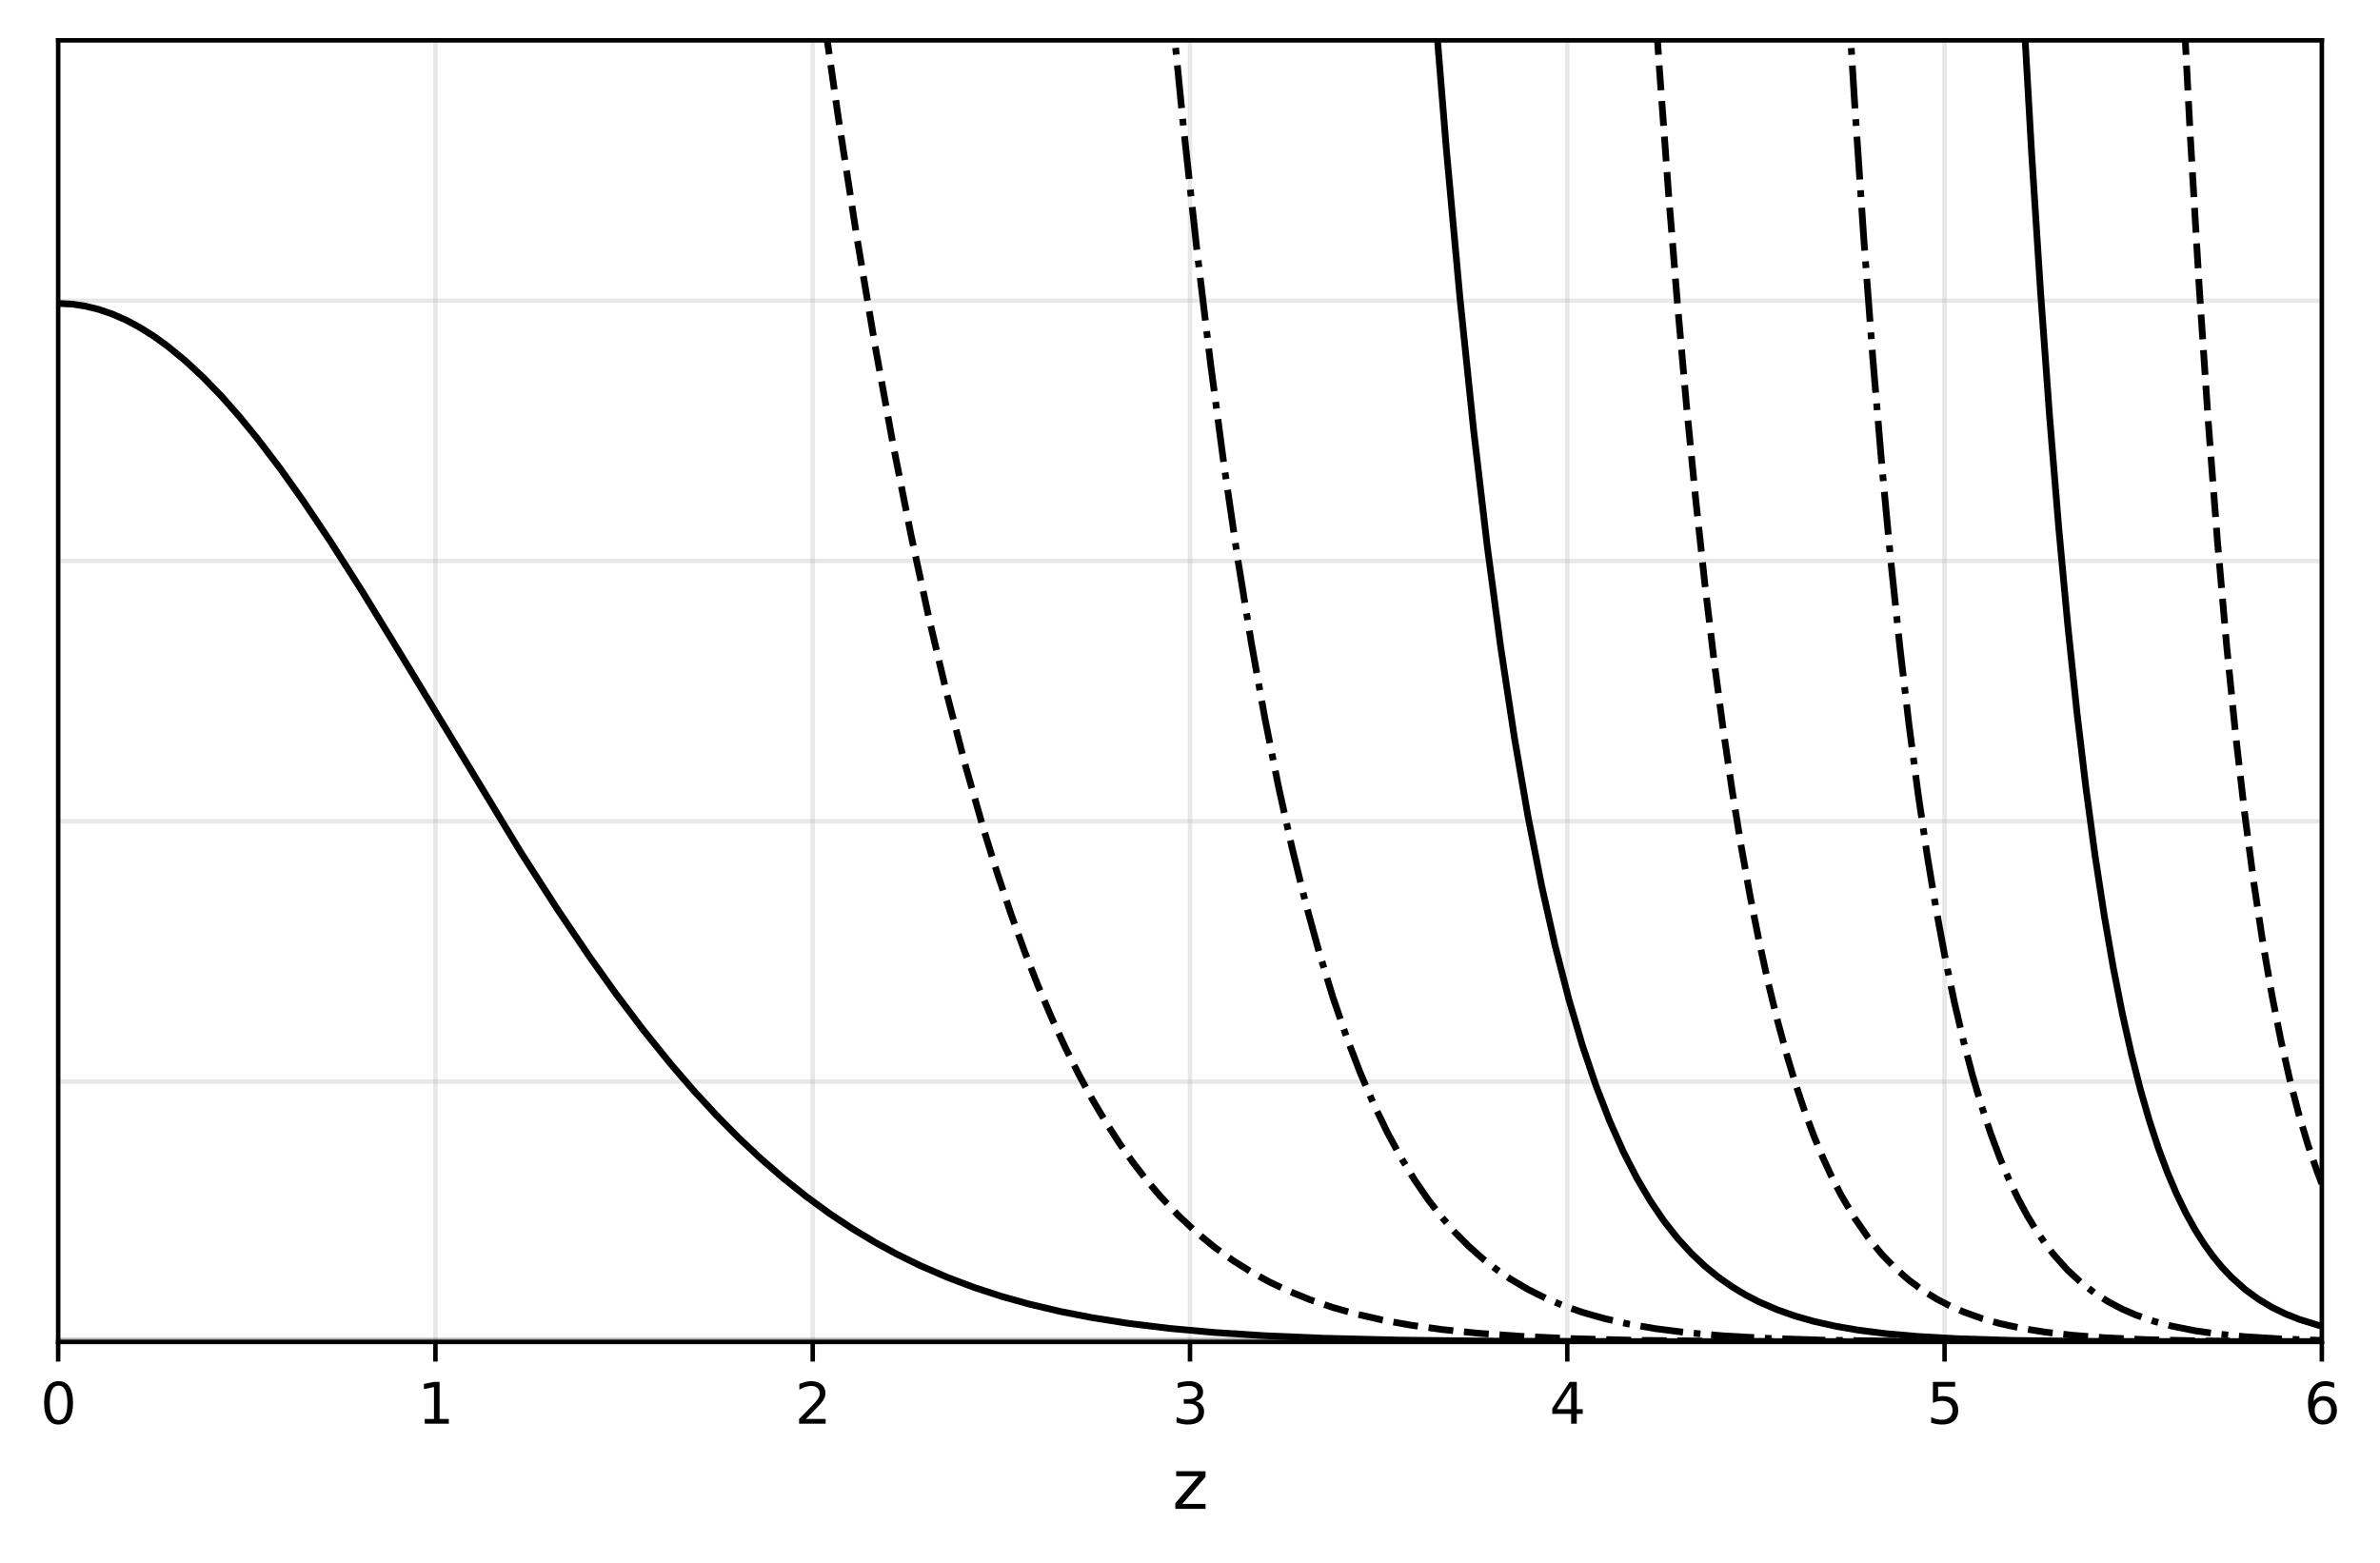 <?xml version="1.0" encoding="utf-8" standalone="no"?>
<!DOCTYPE svg PUBLIC "-//W3C//DTD SVG 1.1//EN"
  "http://www.w3.org/Graphics/SVG/1.1/DTD/svg11.dtd">
<svg xmlns:xlink="http://www.w3.org/1999/xlink" width="424.817pt" height="279.052pt" viewBox="0 0 424.817 279.052" xmlns="http://www.w3.org/2000/svg" version="1.1">
 <defs>
  <style type="text/css">*{stroke-linejoin: round; stroke-linecap: butt}</style>
 </defs>
 <g id="figure_1">
  <g id="patch_1">
   <path d="M 0 279.052 
L 424.817 279.052 
L 424.817 0 
L 0 0 
z
" style="fill: #ffffff"/>
  </g>
  <g id="axes_1">
   <g id="patch_2">
    <path d="M 10.381 239.56 
L 414.436 239.56 
L 414.436 7.2 
L 10.381 7.2 
z
" style="fill: #ffffff"/>
   </g>
   <g id="matplotlib.axis_1">
    <g id="xtick_1">
     <g id="line2d_1">
      <path d="M 10.381 239.56 
L 10.381 7.2 
" clip-path="url(#p636389c443)" style="fill: none; stroke: #b0b0b0; stroke-opacity: 0.3; stroke-width: 0.8; stroke-linecap: square"/>
     </g>
     <g id="line2d_2">
      <defs>
       <path id="m30ecde2a51" d="M 0 0 
L 0 3.5 
" style="stroke: #000000; stroke-width: 0.8"/>
      </defs>
      <g>
       <use xlink:href="#m30ecde2a51" x="10.381" y="239.56" style="stroke: #000000; stroke-width: 0.8"/>
      </g>
     </g>
     <g id="text_1">
      <!-- 0 -->
      <g transform="translate(7.2 254.158) scale(0.1 -0.1)">
       <defs>
        <path id="DejaVuSans-30" d="M 2034 4250 
Q 1547 4250 1301 3770 
Q 1056 3291 1056 2328 
Q 1056 1369 1301 889 
Q 1547 409 2034 409 
Q 2525 409 2770 889 
Q 3016 1369 3016 2328 
Q 3016 3291 2770 3770 
Q 2525 4250 2034 4250 
z
M 2034 4750 
Q 2819 4750 3233 4129 
Q 3647 3509 3647 2328 
Q 3647 1150 3233 529 
Q 2819 -91 2034 -91 
Q 1250 -91 836 529 
Q 422 1150 422 2328 
Q 422 3509 836 4129 
Q 1250 4750 2034 4750 
z
" transform="scale(0.016)"/>
       </defs>
       <use xlink:href="#DejaVuSans-30"/>
      </g>
     </g>
    </g>
    <g id="xtick_2">
     <g id="line2d_3">
      <path d="M 77.724 239.56 
L 77.724 7.2 
" clip-path="url(#p636389c443)" style="fill: none; stroke: #b0b0b0; stroke-opacity: 0.3; stroke-width: 0.8; stroke-linecap: square"/>
     </g>
     <g id="line2d_4">
      <g>
       <use xlink:href="#m30ecde2a51" x="77.724" y="239.56" style="stroke: #000000; stroke-width: 0.8"/>
      </g>
     </g>
     <g id="text_2">
      <!-- 1 -->
      <g transform="translate(74.543 254.158) scale(0.1 -0.1)">
       <defs>
        <path id="DejaVuSans-31" d="M 794 531 
L 1825 531 
L 1825 4091 
L 703 3866 
L 703 4441 
L 1819 4666 
L 2450 4666 
L 2450 531 
L 3481 531 
L 3481 0 
L 794 0 
L 794 531 
z
" transform="scale(0.016)"/>
       </defs>
       <use xlink:href="#DejaVuSans-31"/>
      </g>
     </g>
    </g>
    <g id="xtick_3">
     <g id="line2d_5">
      <path d="M 145.066 239.56 
L 145.066 7.2 
" clip-path="url(#p636389c443)" style="fill: none; stroke: #b0b0b0; stroke-opacity: 0.3; stroke-width: 0.8; stroke-linecap: square"/>
     </g>
     <g id="line2d_6">
      <g>
       <use xlink:href="#m30ecde2a51" x="145.066" y="239.56" style="stroke: #000000; stroke-width: 0.8"/>
      </g>
     </g>
     <g id="text_3">
      <!-- 2 -->
      <g transform="translate(141.885 254.158) scale(0.1 -0.1)">
       <defs>
        <path id="DejaVuSans-32" d="M 1228 531 
L 3431 531 
L 3431 0 
L 469 0 
L 469 531 
Q 828 903 1448 1529 
Q 2069 2156 2228 2338 
Q 2531 2678 2651 2914 
Q 2772 3150 2772 3378 
Q 2772 3750 2511 3984 
Q 2250 4219 1831 4219 
Q 1534 4219 1204 4116 
Q 875 4013 500 3803 
L 500 4441 
Q 881 4594 1212 4672 
Q 1544 4750 1819 4750 
Q 2544 4750 2975 4387 
Q 3406 4025 3406 3419 
Q 3406 3131 3298 2873 
Q 3191 2616 2906 2266 
Q 2828 2175 2409 1742 
Q 1991 1309 1228 531 
z
" transform="scale(0.016)"/>
       </defs>
       <use xlink:href="#DejaVuSans-32"/>
      </g>
     </g>
    </g>
    <g id="xtick_4">
     <g id="line2d_7">
      <path d="M 212.409 239.56 
L 212.409 7.2 
" clip-path="url(#p636389c443)" style="fill: none; stroke: #b0b0b0; stroke-opacity: 0.3; stroke-width: 0.8; stroke-linecap: square"/>
     </g>
     <g id="line2d_8">
      <g>
       <use xlink:href="#m30ecde2a51" x="212.409" y="239.56" style="stroke: #000000; stroke-width: 0.8"/>
      </g>
     </g>
     <g id="text_4">
      <!-- 3 -->
      <g transform="translate(209.227 254.158) scale(0.1 -0.1)">
       <defs>
        <path id="DejaVuSans-33" d="M 2597 2516 
Q 3050 2419 3304 2112 
Q 3559 1806 3559 1356 
Q 3559 666 3084 287 
Q 2609 -91 1734 -91 
Q 1441 -91 1130 -33 
Q 819 25 488 141 
L 488 750 
Q 750 597 1062 519 
Q 1375 441 1716 441 
Q 2309 441 2620 675 
Q 2931 909 2931 1356 
Q 2931 1769 2642 2001 
Q 2353 2234 1838 2234 
L 1294 2234 
L 1294 2753 
L 1863 2753 
Q 2328 2753 2575 2939 
Q 2822 3125 2822 3475 
Q 2822 3834 2567 4026 
Q 2313 4219 1838 4219 
Q 1578 4219 1281 4162 
Q 984 4106 628 3988 
L 628 4550 
Q 988 4650 1302 4700 
Q 1616 4750 1894 4750 
Q 2613 4750 3031 4423 
Q 3450 4097 3450 3541 
Q 3450 3153 3228 2886 
Q 3006 2619 2597 2516 
z
" transform="scale(0.016)"/>
       </defs>
       <use xlink:href="#DejaVuSans-33"/>
      </g>
     </g>
    </g>
    <g id="xtick_5">
     <g id="line2d_9">
      <path d="M 279.751 239.56 
L 279.751 7.2 
" clip-path="url(#p636389c443)" style="fill: none; stroke: #b0b0b0; stroke-opacity: 0.3; stroke-width: 0.8; stroke-linecap: square"/>
     </g>
     <g id="line2d_10">
      <g>
       <use xlink:href="#m30ecde2a51" x="279.751" y="239.56" style="stroke: #000000; stroke-width: 0.8"/>
      </g>
     </g>
     <g id="text_5">
      <!-- 4 -->
      <g transform="translate(276.57 254.158) scale(0.1 -0.1)">
       <defs>
        <path id="DejaVuSans-34" d="M 2419 4116 
L 825 1625 
L 2419 1625 
L 2419 4116 
z
M 2253 4666 
L 3047 4666 
L 3047 1625 
L 3713 1625 
L 3713 1100 
L 3047 1100 
L 3047 0 
L 2419 0 
L 2419 1100 
L 313 1100 
L 313 1709 
L 2253 4666 
z
" transform="scale(0.016)"/>
       </defs>
       <use xlink:href="#DejaVuSans-34"/>
      </g>
     </g>
    </g>
    <g id="xtick_6">
     <g id="line2d_11">
      <path d="M 347.094 239.56 
L 347.094 7.2 
" clip-path="url(#p636389c443)" style="fill: none; stroke: #b0b0b0; stroke-opacity: 0.3; stroke-width: 0.8; stroke-linecap: square"/>
     </g>
     <g id="line2d_12">
      <g>
       <use xlink:href="#m30ecde2a51" x="347.094" y="239.56" style="stroke: #000000; stroke-width: 0.8"/>
      </g>
     </g>
     <g id="text_6">
      <!-- 5 -->
      <g transform="translate(343.913 254.158) scale(0.1 -0.1)">
       <defs>
        <path id="DejaVuSans-35" d="M 691 4666 
L 3169 4666 
L 3169 4134 
L 1269 4134 
L 1269 2991 
Q 1406 3038 1543 3061 
Q 1681 3084 1819 3084 
Q 2600 3084 3056 2656 
Q 3513 2228 3513 1497 
Q 3513 744 3044 326 
Q 2575 -91 1722 -91 
Q 1428 -91 1123 -41 
Q 819 9 494 109 
L 494 744 
Q 775 591 1075 516 
Q 1375 441 1709 441 
Q 2250 441 2565 725 
Q 2881 1009 2881 1497 
Q 2881 1984 2565 2268 
Q 2250 2553 1709 2553 
Q 1456 2553 1204 2497 
Q 953 2441 691 2322 
L 691 4666 
z
" transform="scale(0.016)"/>
       </defs>
       <use xlink:href="#DejaVuSans-35"/>
      </g>
     </g>
    </g>
    <g id="xtick_7">
     <g id="line2d_13">
      <path d="M 414.436 239.56 
L 414.436 7.2 
" clip-path="url(#p636389c443)" style="fill: none; stroke: #b0b0b0; stroke-opacity: 0.3; stroke-width: 0.8; stroke-linecap: square"/>
     </g>
     <g id="line2d_14">
      <g>
       <use xlink:href="#m30ecde2a51" x="414.436" y="239.56" style="stroke: #000000; stroke-width: 0.8"/>
      </g>
     </g>
     <g id="text_7">
      <!-- 6 -->
      <g transform="translate(411.255 254.158) scale(0.1 -0.1)">
       <defs>
        <path id="DejaVuSans-36" d="M 2113 2584 
Q 1688 2584 1439 2293 
Q 1191 2003 1191 1497 
Q 1191 994 1439 701 
Q 1688 409 2113 409 
Q 2538 409 2786 701 
Q 3034 994 3034 1497 
Q 3034 2003 2786 2293 
Q 2538 2584 2113 2584 
z
M 3366 4563 
L 3366 3988 
Q 3128 4100 2886 4159 
Q 2644 4219 2406 4219 
Q 1781 4219 1451 3797 
Q 1122 3375 1075 2522 
Q 1259 2794 1537 2939 
Q 1816 3084 2150 3084 
Q 2853 3084 3261 2657 
Q 3669 2231 3669 1497 
Q 3669 778 3244 343 
Q 2819 -91 2113 -91 
Q 1303 -91 875 529 
Q 447 1150 447 2328 
Q 447 3434 972 4092 
Q 1497 4750 2381 4750 
Q 2619 4750 2861 4703 
Q 3103 4656 3366 4563 
z
" transform="scale(0.016)"/>
       </defs>
       <use xlink:href="#DejaVuSans-36"/>
      </g>
     </g>
    </g>
    <g id="text_8">
     <!-- z -->
     <g transform="translate(209.26 269.356) scale(0.12 -0.12)">
      <defs>
       <path id="DejaVuSans-7a" d="M 353 3500 
L 3084 3500 
L 3084 2975 
L 922 459 
L 3084 459 
L 3084 0 
L 275 0 
L 275 525 
L 2438 3041 
L 353 3041 
L 353 3500 
z
" transform="scale(0.016)"/>
      </defs>
      <use xlink:href="#DejaVuSans-7a"/>
     </g>
    </g>
   </g>
   <g id="matplotlib.axis_2">
    <g id="ytick_1">
     <g id="line2d_15">
      <path d="M 10.381 239.56 
L 414.436 239.56 
" clip-path="url(#p636389c443)" style="fill: none; stroke: #b0b0b0; stroke-opacity: 0.3; stroke-width: 0.8; stroke-linecap: square"/>
     </g>
    </g>
    <g id="ytick_2">
     <g id="line2d_16">
      <path d="M 10.381 193.088 
L 414.436 193.088 
" clip-path="url(#p636389c443)" style="fill: none; stroke: #b0b0b0; stroke-opacity: 0.3; stroke-width: 0.8; stroke-linecap: square"/>
     </g>
    </g>
    <g id="ytick_3">
     <g id="line2d_17">
      <path d="M 10.381 146.616 
L 414.436 146.616 
" clip-path="url(#p636389c443)" style="fill: none; stroke: #b0b0b0; stroke-opacity: 0.3; stroke-width: 0.8; stroke-linecap: square"/>
     </g>
    </g>
    <g id="ytick_4">
     <g id="line2d_18">
      <path d="M 10.381 100.144 
L 414.436 100.144 
" clip-path="url(#p636389c443)" style="fill: none; stroke: #b0b0b0; stroke-opacity: 0.3; stroke-width: 0.8; stroke-linecap: square"/>
     </g>
    </g>
    <g id="ytick_5">
     <g id="line2d_19">
      <path d="M 10.381 53.672 
L 414.436 53.672 
" clip-path="url(#p636389c443)" style="fill: none; stroke: #b0b0b0; stroke-opacity: 0.3; stroke-width: 0.8; stroke-linecap: square"/>
     </g>
    </g>
    <g id="ytick_6">
     <g id="line2d_20">
      <path d="M 10.381 7.2 
L 414.436 7.2 
" clip-path="url(#p636389c443)" style="fill: none; stroke: #b0b0b0; stroke-opacity: 0.3; stroke-width: 0.8; stroke-linecap: square"/>
     </g>
    </g>
   </g>
   <g id="line2d_21">
    <path d="M 10.381 54.164 
L 12.81 54.284 
L 15.24 54.645 
L 17.669 55.246 
L 20.098 56.083 
L 22.527 57.155 
L 24.956 58.455 
L 27.386 59.981 
L 29.815 61.725 
L 33.054 64.379 
L 36.293 67.392 
L 39.532 70.744 
L 42.77 74.413 
L 46.009 78.376 
L 50.058 83.704 
L 54.107 89.4 
L 58.965 96.644 
L 64.633 105.54 
L 71.921 117.446 
L 92.974 152.168 
L 99.451 162.252 
L 105.12 170.641 
L 109.978 177.454 
L 114.836 183.885 
L 119.695 189.908 
L 123.743 194.606 
L 127.792 199.006 
L 131.841 203.108 
L 135.889 206.913 
L 139.938 210.426 
L 143.987 213.655 
L 148.035 216.609 
L 152.084 219.3 
L 156.133 221.74 
L 160.181 223.942 
L 164.23 225.922 
L 169.088 228.024 
L 173.947 229.853 
L 178.805 231.435 
L 183.663 232.794 
L 189.331 234.131 
L 195 235.234 
L 201.477 236.252 
L 208.765 237.141 
L 216.862 237.875 
L 225.769 238.446 
L 236.296 238.893 
L 250.061 239.231 
L 268.685 239.442 
L 300.264 239.542 
L 414.436 239.56 
L 414.436 239.56 
" clip-path="url(#p636389c443)" style="fill: none; stroke: #000000; stroke-width: 1.2; stroke-linecap: square"/>
   </g>
   <g id="line2d_22">
    <path d="M 146.477 -1 
L 149.655 21.125 
L 152.894 42.036 
L 156.133 61.357 
L 159.371 79.16 
L 162.61 95.518 
L 165.849 110.507 
L 169.088 124.203 
L 172.327 136.684 
L 175.566 148.026 
L 177.995 155.832 
L 180.424 163.071 
L 182.854 169.776 
L 185.283 175.975 
L 187.712 181.699 
L 190.141 186.977 
L 192.57 191.835 
L 195 196.3 
L 197.429 200.399 
L 199.858 204.156 
L 202.287 207.594 
L 204.716 210.735 
L 207.146 213.602 
L 210.384 217.031 
L 213.623 220.052 
L 216.862 222.708 
L 220.101 225.035 
L 223.34 227.07 
L 226.579 228.845 
L 229.818 230.388 
L 233.867 232.034 
L 237.915 233.406 
L 241.964 234.546 
L 246.822 235.658 
L 251.681 236.539 
L 257.349 237.334 
L 263.827 238.003 
L 271.114 238.53 
L 280.021 238.948 
L 291.357 239.252 
L 307.552 239.45 
L 336.702 239.545 
L 414.436 239.56 
L 414.436 239.56 
" clip-path="url(#p636389c443)" style="fill: none; stroke-dasharray: 4.44,1.92; stroke-dashoffset: 0; stroke: #000000; stroke-width: 1.2"/>
   </g>
   <g id="line2d_23">
    <path d="M 208.894 -1 
L 211.194 22.188 
L 213.623 44.483 
L 216.053 64.719 
L 218.482 83.059 
L 220.911 99.658 
L 223.34 114.659 
L 225.769 128.197 
L 228.198 140.396 
L 230.628 151.374 
L 233.057 161.239 
L 235.486 170.09 
L 237.915 178.021 
L 240.344 185.118 
L 242.774 191.459 
L 245.203 197.117 
L 247.632 202.157 
L 250.061 206.642 
L 252.49 210.627 
L 254.92 214.163 
L 257.349 217.295 
L 259.778 220.067 
L 262.207 222.516 
L 264.636 224.676 
L 267.065 226.58 
L 269.495 228.255 
L 272.734 230.175 
L 275.973 231.788 
L 279.211 233.138 
L 282.45 234.266 
L 286.499 235.415 
L 290.548 236.327 
L 295.406 237.171 
L 301.074 237.893 
L 307.552 238.465 
L 315.649 238.92 
L 325.366 239.231 
L 339.131 239.436 
L 363.423 239.54 
L 414.436 239.56 
L 414.436 239.56 
" clip-path="url(#p636389c443)" style="fill: none; stroke-dasharray: 7.68,1.92,1.2,1.92; stroke-dashoffset: 0; stroke: #000000; stroke-width: 1.2"/>
   </g>
   <g id="line2d_24">
    <path d="M 255.927 -1 
L 258.158 26.535 
L 260.588 53.133 
L 263.017 76.623 
L 265.446 97.338 
L 267.875 115.581 
L 270.304 131.624 
L 272.734 145.714 
L 275.163 158.07 
L 277.592 168.892 
L 280.021 178.356 
L 282.45 186.622 
L 284.88 193.831 
L 287.309 200.109 
L 289.738 205.57 
L 292.167 210.313 
L 294.596 214.427 
L 297.025 217.99 
L 299.455 221.072 
L 301.884 223.735 
L 304.313 226.031 
L 306.742 228.01 
L 309.171 229.711 
L 311.601 231.173 
L 314.03 232.428 
L 317.269 233.825 
L 320.508 234.959 
L 323.747 235.877 
L 327.795 236.781 
L 331.844 237.471 
L 336.702 238.083 
L 342.37 238.581 
L 349.658 238.989 
L 359.375 239.287 
L 373.95 239.473 
L 401.481 239.551 
L 414.436 239.557 
L 414.436 239.557 
" clip-path="url(#p636389c443)" style="fill: none; stroke: #000000; stroke-width: 1.2; stroke-linecap: square"/>
   </g>
   <g id="line2d_25">
    <path d="M 295.297 -1 
L 296.216 12.55 
L 297.835 34.637 
L 299.455 54.683 
L 301.074 72.863 
L 302.694 89.343 
L 304.313 104.272 
L 305.933 117.788 
L 307.552 130.016 
L 309.171 141.074 
L 310.791 151.067 
L 312.41 160.092 
L 314.03 168.237 
L 315.649 175.585 
L 317.269 182.209 
L 318.888 188.177 
L 320.508 193.55 
L 322.127 198.385 
L 323.747 202.734 
L 325.366 206.642 
L 326.985 210.153 
L 328.605 213.304 
L 331.034 217.433 
L 333.463 220.937 
L 335.892 223.907 
L 338.322 226.42 
L 340.751 228.544 
L 343.18 230.337 
L 345.609 231.848 
L 348.038 233.12 
L 350.468 234.189 
L 353.707 235.352 
L 356.945 236.271 
L 360.994 237.15 
L 365.043 237.801 
L 369.901 238.36 
L 375.569 238.797 
L 382.857 239.138 
L 393.383 239.385 
L 410.388 239.52 
L 414.436 239.532 
L 414.436 239.532 
" clip-path="url(#p636389c443)" style="fill: none; stroke-dasharray: 4.44,1.92; stroke-dashoffset: 0; stroke: #000000; stroke-width: 1.2"/>
   </g>
   <g id="line2d_26">
    <path d="M 329.855 -1 
L 331.034 18.293 
L 332.654 42.289 
L 334.273 63.785 
L 335.892 83.029 
L 337.512 100.247 
L 339.131 115.643 
L 340.751 129.401 
L 342.37 141.688 
L 343.99 152.655 
L 345.609 162.437 
L 347.229 171.158 
L 348.848 178.928 
L 350.468 185.846 
L 352.087 192.003 
L 353.707 197.478 
L 355.326 202.344 
L 356.945 206.667 
L 358.565 210.504 
L 360.184 213.909 
L 361.804 216.928 
L 363.423 219.603 
L 365.043 221.972 
L 366.662 224.068 
L 369.091 226.768 
L 371.521 229.011 
L 373.95 230.872 
L 376.379 232.414 
L 378.808 233.69 
L 381.237 234.745 
L 384.476 235.869 
L 387.715 236.738 
L 391.764 237.549 
L 395.812 238.132 
L 400.671 238.617 
L 407.149 239.023 
L 414.436 239.278 
L 414.436 239.278 
" clip-path="url(#p636389c443)" style="fill: none; stroke-dasharray: 7.68,1.92,1.2,1.92; stroke-dashoffset: 0; stroke: #000000; stroke-width: 1.2"/>
   </g>
   <g id="line2d_27">
    <path d="M 361.016 -1 
L 362.614 27.017 
L 364.233 52.192 
L 365.852 74.481 
L 367.472 94.203 
L 369.091 111.642 
L 370.711 127.054 
L 372.33 140.667 
L 373.95 152.682 
L 375.569 163.282 
L 377.189 172.628 
L 378.808 180.862 
L 380.428 188.113 
L 382.047 194.495 
L 383.667 200.107 
L 385.286 205.041 
L 386.905 209.375 
L 388.525 213.18 
L 390.144 216.519 
L 391.764 219.447 
L 393.383 222.013 
L 395.003 224.26 
L 396.622 226.228 
L 398.242 227.949 
L 400.671 230.133 
L 403.1 231.916 
L 405.529 233.371 
L 407.958 234.555 
L 410.388 235.517 
L 413.627 236.525 
L 414.436 236.736 
L 414.436 236.736 
" clip-path="url(#p636389c443)" style="fill: none; stroke: #000000; stroke-width: 1.2; stroke-linecap: square"/>
   </g>
   <g id="line2d_28">
    <path d="M 389.635 -1 
L 390.954 24.271 
L 392.574 51.683 
L 394.193 75.699 
L 395.812 96.728 
L 397.432 115.13 
L 399.051 131.224 
L 400.671 145.291 
L 402.29 157.579 
L 403.91 168.306 
L 405.529 177.665 
L 407.149 185.827 
L 408.768 192.939 
L 410.388 199.133 
L 412.007 204.524 
L 413.627 209.214 
L 414.436 211.324 
L 414.436 211.324 
" clip-path="url(#p636389c443)" style="fill: none; stroke-dasharray: 4.44,1.92; stroke-dashoffset: 0; stroke: #000000; stroke-width: 1.2"/>
   </g>
   <g id="line2d_29">
    <path d="M 10.381 239.56 
L 414.436 239.56 
" clip-path="url(#p636389c443)" style="fill: none; stroke: #000000; stroke-opacity: 0.3; stroke-width: 1.5; stroke-linecap: square"/>
   </g>
   <g id="patch_3">
    <path d="M 10.381 239.56 
L 10.381 7.2 
" style="fill: none; stroke: #000000; stroke-width: 0.8; stroke-linejoin: miter; stroke-linecap: square"/>
   </g>
   <g id="patch_4">
    <path d="M 414.436 239.56 
L 414.436 7.2 
" style="fill: none; stroke: #000000; stroke-width: 0.8; stroke-linejoin: miter; stroke-linecap: square"/>
   </g>
   <g id="patch_5">
    <path d="M 10.381 239.56 
L 414.436 239.56 
" style="fill: none; stroke: #000000; stroke-width: 0.8; stroke-linejoin: miter; stroke-linecap: square"/>
   </g>
   <g id="patch_6">
    <path d="M 10.381 7.2 
L 414.436 7.2 
" style="fill: none; stroke: #000000; stroke-width: 0.8; stroke-linejoin: miter; stroke-linecap: square"/>
   </g>
  </g>
 </g>
 <defs>
  <clipPath id="p636389c443">
   <rect x="10.381" y="7.2" width="404.055" height="232.36"/>
  </clipPath>
 </defs>
</svg>
